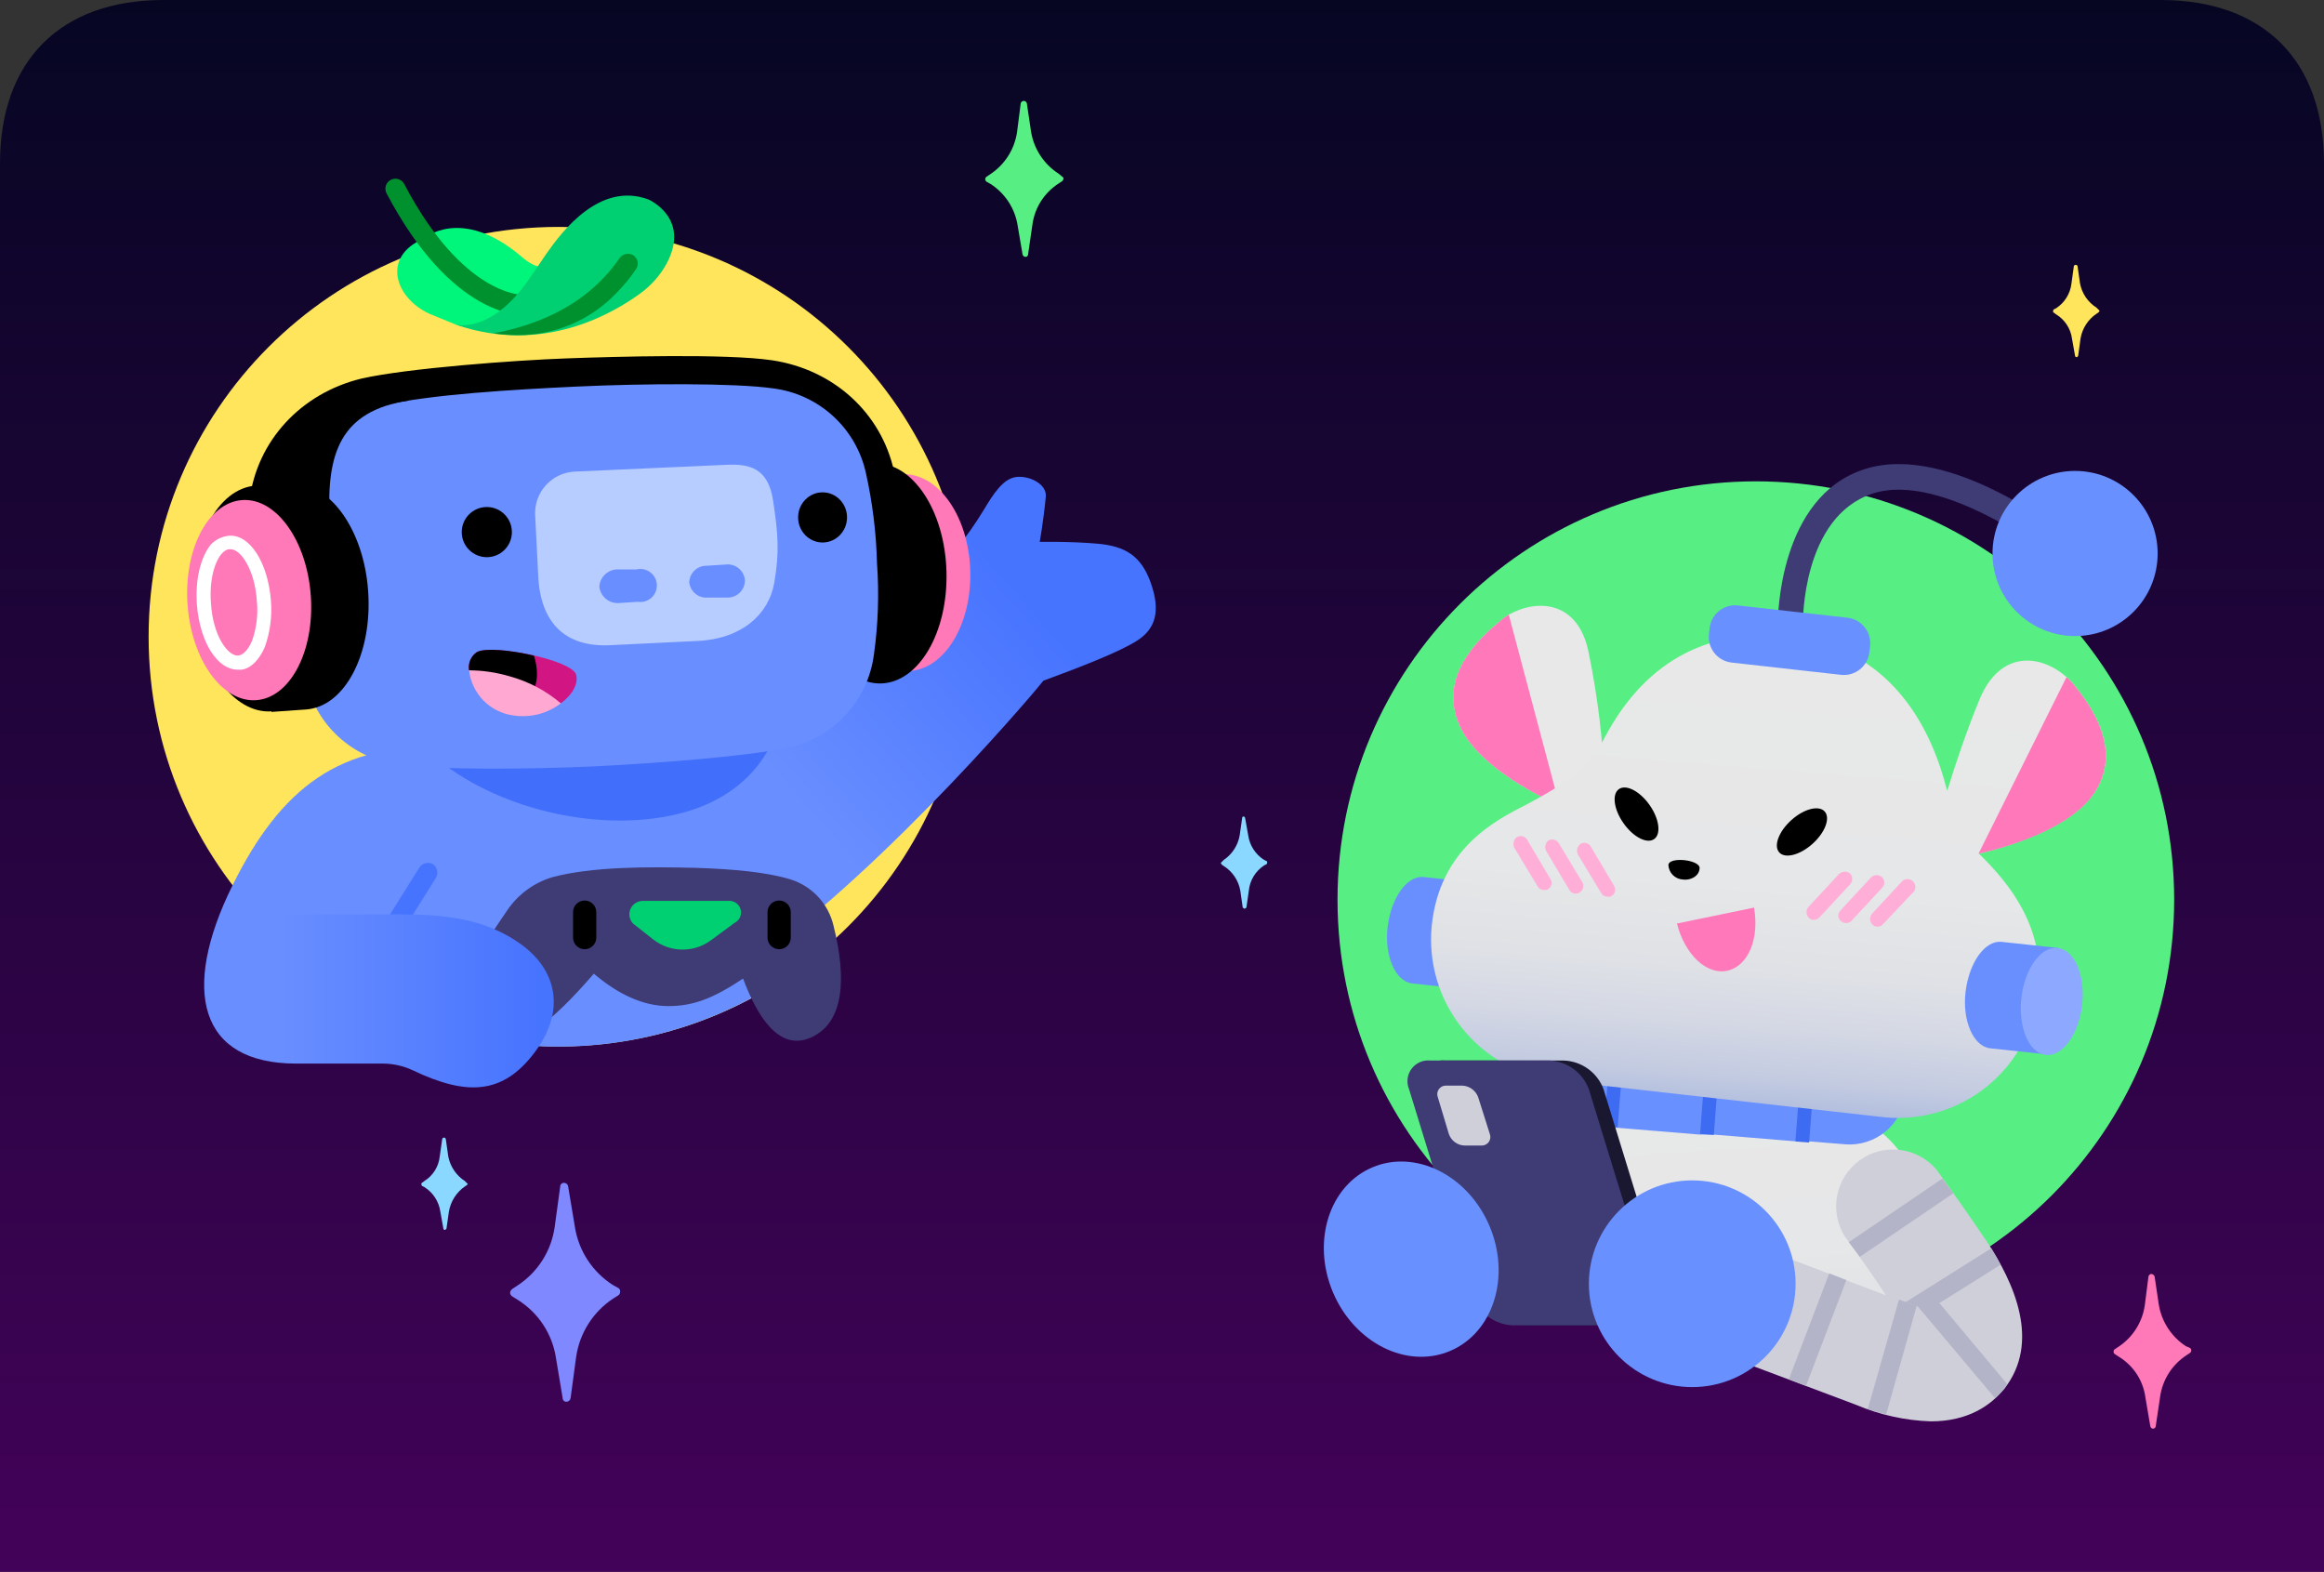 <svg width="380" height="257" viewBox="0 0 380 257" fill="none" xmlns="http://www.w3.org/2000/svg">
<rect x="0" y="0" width="380" height="257" fill="#333333" stroke="none"/>
<g clip-path="url(#clip0_2874_9079)">
<path d="M353.3 0H26.7C9.9 0 0 9.9 0 26.7V257H380V26.7C380 9.9 370.1 0 353.3 0Z" fill="url(#paint0_linear_2874_9079)"/>
<path d="M91.3 171.102C128.303 171.102 158.3 141.105 158.3 104.102C158.3 67.099 128.303 37.102 91.3 37.102C54.297 37.102 24.3 67.099 24.3 104.102C24.3 141.105 54.297 171.102 91.3 171.102Z" fill="#FFE55C"/>
<path d="M72.1 168.403L72.7 122.303C55.7 121.303 45.9 128.803 38 144.803C46.623 156.038 58.547 164.291 72.1 168.403Z" fill="#698EFF"/>
<path d="M45.9 102.8C47.341 102.723 48.694 102.081 49.667 101.015C50.64 99.949 51.155 98.543 51.1 97.1C50.84 92.428 51.007 87.742 51.6 83.1C52.2 77.9 56.2 73.7 61.7 72.4C67.2 71.1 81.9 69.9 93 69.4C104.1 68.9 119 68.8 124.6 69.6C127.204 69.872 129.657 70.954 131.612 72.695C133.568 74.435 134.928 76.746 135.5 79.3C136.583 83.892 137.186 88.584 137.3 93.3C137.378 94.715 138.008 96.043 139.056 96.997C140.104 97.951 141.484 98.455 142.9 98.4C143.609 98.374 144.307 98.209 144.952 97.914C145.597 97.618 146.178 97.198 146.661 96.678C147.144 96.158 147.52 95.548 147.767 94.882C148.013 94.217 148.127 93.51 148.1 92.8C147.967 87.519 147.33 82.261 146.2 77.1C144.1 67.5 136.3 60.4 126.2 58.9C118.6 57.8 100.9 58.3 92.6 58.6C84.3 58.9 66.6 60.2 59.1 61.9C49.2 64.3 42 72.1 40.8 81.8C40.11 87.037 39.943 92.33 40.3 97.6C40.326 98.31 40.491 99.007 40.787 99.652C41.082 100.297 41.502 100.878 42.022 101.361C42.542 101.844 43.152 102.22 43.818 102.467C44.483 102.714 45.191 102.827 45.9 102.8Z" fill="black"/>
<path d="M127.8 147.7L121 118L68.1 122.9C61.859 134.317 56.477 146.183 52 158.4C62.143 165.755 74.148 170.114 86.648 170.981C99.147 171.847 111.639 169.186 122.7 163.3C125.6 154.7 127.8 147.7 127.8 147.7Z" fill="#698EFF"/>
<path d="M112.7 126.601C123.8 115.401 156.1 90.101 156.1 90.101C157.86 87.952 159.464 85.679 160.9 83.301C162.4 80.801 164 78.301 166.1 78.001C168.2 77.701 171.2 79.101 171 81.201C170.6 85.401 170 88.601 170 88.601C170 88.601 175.1 88.501 179.5 88.901C183.9 89.301 186.6 90.801 188.2 95.401C189.8 100.001 188.9 102.801 186 104.701C183.1 106.601 176.3 109.201 170.6 111.301C167.6 115.101 140.4 146.601 119.8 159.301L112.7 126.601Z" fill="url(#paint1_linear_2874_9079)"/>
<path d="M126.9 119.5L69.8 122.6C79.5 131.8 97.1 136.4 110.8 133.1C124.5 129.8 126.9 119.5 126.9 119.5Z" fill="#416EFA"/>
<path d="M143.1 79.9C140.6 79.783 138.096 79.817 135.6 80C135.447 79.999 135.295 80.031 135.155 80.092C135.014 80.154 134.888 80.244 134.785 80.357C134.681 80.47 134.602 80.603 134.553 80.748C134.504 80.894 134.486 81.047 134.5 81.2L135.8 109.9C135.813 110.058 135.856 110.212 135.929 110.352C136.001 110.493 136.1 110.618 136.221 110.721C136.342 110.823 136.482 110.9 136.633 110.948C136.784 110.996 136.942 111.014 137.1 111C139.8 110.9 141.8 110.7 144.5 110.4C146.687 110.184 148.722 109.185 150.229 107.586C151.737 105.986 152.614 103.896 152.7 101.7C152.802 97.059 152.602 92.415 152.1 87.8C151.79 85.626 150.712 83.634 149.062 82.185C147.411 80.736 145.296 79.926 143.1 79.9Z" fill="#698EFF"/>
<path d="M141.9 84.8H136.5C136.277 84.787 136.053 84.817 135.841 84.89C135.63 84.963 135.435 85.078 135.268 85.226C135.101 85.375 134.964 85.555 134.867 85.757C134.769 85.958 134.713 86.177 134.7 86.4L135.4 101.7C135.474 102.134 135.713 102.522 136.067 102.783C136.422 103.045 136.864 103.158 137.3 103.1C140.1 103 140.7 102.9 142.7 102.7C144.7 102.5 146.6 101 146.7 99.3C146.885 95.426 146.718 91.543 146.2 87.7C145.9 86.1 144.1 84.9 141.9 84.8Z" fill="#B7CCFF"/>
<path d="M148.505 109.724C154.357 109.56 158.9 102.222 158.652 93.334C158.403 84.445 153.458 77.373 147.606 77.536C141.754 77.7 137.212 85.037 137.46 93.926C137.708 102.814 142.653 109.887 148.505 109.724Z" fill="#FF78B7"/>
<path d="M144.066 111.747C150.249 111.575 155.036 103.379 154.759 93.442C154.481 83.504 149.244 75.589 143.061 75.761C136.877 75.934 132.09 84.13 132.368 94.067C132.645 104.004 137.883 111.92 144.066 111.747Z" fill="black"/>
<path d="M48.2 96.402C47.843 91.431 48.01 86.437 48.7 81.502C49.5 74.002 55 68.102 62.6 66.302C70.2 64.502 83.8 63.702 94.4 63.202C105 62.702 120.2 62.602 126.4 63.502C130.062 63.958 133.492 65.54 136.215 68.03C138.938 70.52 140.82 73.795 141.6 77.402C142.673 82.232 143.276 87.155 143.4 92.102C143.757 97.072 143.59 102.067 142.9 107.002C142.43 110.659 140.843 114.081 138.355 116.802C135.867 119.522 132.6 121.408 129 122.202C122.9 123.602 107.7 124.802 97.2 125.302C86.7 125.802 71.4 125.902 65.2 125.002C61.533 124.561 58.096 122.983 55.37 120.491C52.644 117.998 50.767 114.715 50 111.102C48.927 106.271 48.324 101.349 48.2 96.402Z" fill="#698EFF"/>
<path d="M99.6 105.502L114 104.802C121.2 104.502 125.7 100.502 126.6 95.302C127.5 90.102 127.2 87.102 126.4 81.802C125.6 76.502 122.5 75.802 118.7 76.002L94.1 77.102C93.198 77.128 92.311 77.333 91.489 77.705C90.667 78.077 89.927 78.609 89.313 79.27C88.699 79.93 88.222 80.707 87.911 81.554C87.6 82.4 87.46 83.301 87.5 84.202L88 94.002C88.3 101.802 92.4 105.802 99.6 105.502Z" fill="#B7CCFF"/>
<path d="M115.6 92.502L118.7 92.302C119.076 92.261 119.456 92.296 119.818 92.406C120.18 92.515 120.516 92.697 120.805 92.94C121.095 93.183 121.332 93.482 121.503 93.819C121.674 94.156 121.775 94.525 121.8 94.902C121.8 95.278 121.725 95.651 121.578 95.997C121.431 96.343 121.216 96.657 120.945 96.918C120.674 97.179 120.354 97.383 120.002 97.518C119.651 97.653 119.276 97.715 118.9 97.702H115.8C115.432 97.743 115.059 97.712 114.704 97.608C114.348 97.505 114.016 97.332 113.728 97.099C113.44 96.867 113.2 96.579 113.024 96.254C112.847 95.928 112.737 95.57 112.7 95.202C112.713 94.834 112.798 94.472 112.951 94.138C113.104 93.803 113.321 93.501 113.59 93.251C113.86 93 114.176 92.805 114.521 92.676C114.865 92.548 115.232 92.489 115.6 92.502Z" fill="#698EFF"/>
<path d="M100.9 93.1H104.1C104.487 93.011 104.89 93.008 105.278 93.092C105.667 93.177 106.032 93.345 106.348 93.587C106.664 93.829 106.922 94.137 107.105 94.49C107.288 94.843 107.39 95.232 107.405 95.629C107.42 96.027 107.347 96.422 107.192 96.788C107.036 97.154 106.801 97.481 106.505 97.746C106.208 98.01 105.857 98.206 105.476 98.32C105.094 98.433 104.693 98.46 104.3 98.4L101.2 98.6C100.42 98.656 99.649 98.405 99.051 97.901C98.453 97.397 98.076 96.679 98 95.9C98.049 95.157 98.374 94.458 98.91 93.941C99.446 93.423 100.155 93.124 100.9 93.1Z" fill="#698EFF"/>
<path d="M79.6 91.102C81.864 91.102 83.7 89.267 83.7 87.002C83.7 84.738 81.864 82.902 79.6 82.902C77.336 82.902 75.5 84.738 75.5 87.002C75.5 89.267 77.336 91.102 79.6 91.102Z" fill="black"/>
<path d="M134.5 88.7C136.709 88.7 138.5 86.864 138.5 84.6C138.5 82.336 136.709 80.5 134.5 80.5C132.291 80.5 130.5 82.336 130.5 84.6C130.5 86.864 132.291 88.7 134.5 88.7Z" fill="black"/>
<path d="M45.2 84.202L52.6 83.602C52.766 83.588 52.933 83.609 53.09 83.663C53.247 83.717 53.392 83.803 53.514 83.916C53.636 84.029 53.734 84.166 53.8 84.318C53.867 84.471 53.901 84.635 53.9 84.802L55.1 113.502C55.101 113.804 54.989 114.094 54.785 114.317C54.581 114.539 54.301 114.677 54 114.702H46.5C44.315 114.673 42.214 113.859 40.58 112.408C38.946 110.958 37.888 108.968 37.6 106.802C36.999 102.195 36.798 97.544 37 92.902C37.126 90.719 38.017 88.651 39.517 87.06C41.017 85.469 43.029 84.457 45.2 84.202Z" fill="#698EFF"/>
<path d="M46.9 89.1C48.685 88.796 50.49 88.629 52.3 88.6C52.51 88.572 52.724 88.586 52.929 88.642C53.134 88.697 53.326 88.793 53.493 88.923C53.661 89.053 53.801 89.216 53.905 89.4C54.009 89.585 54.075 89.789 54.1 90L54.8 105.4C54.751 105.842 54.539 106.25 54.207 106.545C53.875 106.841 53.445 107.003 53 107H47.6C45.5 106.9 43.6 105.7 43.4 104C42.784 100.166 42.617 96.273 42.9 92.4C43 90.7 44.7 89.3 46.9 89.1Z" fill="#B7CCFF"/>
<path d="M50.1 116.001C56.4 115.501 60.9 106.901 60.2 96.701C59.5 86.501 53.8 78.701 47.5 79.101L41.8 79.501L44.4 116.401L50.1 116.001Z" fill="black"/>
<path d="M44.415 116.31C50.695 115.871 55.209 107.252 54.496 97.06C53.784 86.867 48.114 78.961 41.834 79.4C35.553 79.839 31.039 88.458 31.752 98.65C32.465 108.843 38.134 116.749 44.415 116.31Z" fill="black"/>
<path d="M41.888 114.484C47.453 114.095 51.451 106.455 50.819 97.42C50.188 88.384 45.164 81.375 39.6 81.764C34.036 82.153 30.037 89.793 30.669 98.829C31.3 107.864 36.324 114.873 41.888 114.484Z" fill="#FF78B7"/>
<path d="M32.2 98.9C32.7 105.1 35.6 109.6 39 109.5H39.5C41 109.3 42.4 107.9 43.3 105.8C44.169 103.366 44.51 100.775 44.3 98.2C43.8 91.9 40.8 87.3 37.4 87.6C36.301 87.719 35.277 88.213 34.5 89C32.8 91.1 31.9 94.7 32.2 98.9ZM34.5 98.7C34.1 93.8 35.7 90.1 37.4 89.8H37.6C39.4 89.7 41.7 93.3 42 98.3C42.219 100.499 41.946 102.719 41.2 104.8C40.6 106.2 39.8 107.1 38.9 107.2C37.1 107.2 34.8 103.7 34.5 98.7Z" fill="white"/>
<path d="M66.8 65.501C55.6 67.201 53.4 74.201 53.9 84.801L45.8 79.201L50.2 70.001L65.3 62.801L66.8 65.501Z" fill="black"/>
<path d="M77.8 54L74.6 53.1L70.2 51.3C64.6 48.7 62.3 42 69.3 39C69.3 39 75.4 33.6 85.2 41.9C87.9 44.3 89.4 43.7 91.2 43.4L82.8 52.9L77.8 54Z" fill="#00F67A"/>
<path d="M85.8 51.401C85.998 51.377 86.189 51.313 86.361 51.214C86.534 51.115 86.686 50.982 86.807 50.824C86.928 50.666 87.016 50.485 87.066 50.292C87.117 50.099 87.128 49.898 87.1 49.701C87.102 49.486 87.058 49.273 86.97 49.077C86.882 48.881 86.754 48.705 86.593 48.563C86.431 48.421 86.241 48.315 86.036 48.252C85.83 48.19 85.613 48.173 85.4 48.201C85.2 48.201 75.6 48.201 66.1 30.101C65.901 29.717 65.558 29.427 65.145 29.296C64.733 29.164 64.285 29.202 63.9 29.401C63.516 29.6 63.226 29.944 63.094 30.356C62.963 30.769 63.001 31.217 63.2 31.601C73.9 51.901 85.1 51.501 85.6 51.501L85.8 51.401Z" fill="#00912F"/>
<path d="M74.6 53.101C74.3 52.901 80.1 55.001 86.6 45.501L89.4 41.401C92 37.701 98.1 29.701 106 32.601C106 32.601 113 35.601 109 43.101C107.963 44.986 106.53 46.623 104.8 47.901C100.3 51.201 88.9 58.001 74.6 53.101Z" fill="#00D071"/>
<path d="M80.7 54.502C81.99 54.701 83.294 54.802 84.6 54.802C87.628 54.818 90.627 54.213 93.413 53.027C96.199 51.84 98.713 50.096 100.8 47.902C101.984 46.703 103.055 45.397 104 44.002C104.127 43.821 104.215 43.616 104.259 43.399C104.303 43.182 104.301 42.959 104.254 42.742C104.207 42.526 104.116 42.322 103.986 42.143C103.856 41.964 103.691 41.814 103.5 41.702C103.136 41.502 102.71 41.442 102.305 41.535C101.9 41.627 101.542 41.864 101.3 42.202C97.9 47.202 91.8 52.402 80.7 54.502Z" fill="#00912F"/>
<path d="M94.2 110.301C93.5 107.901 80.6 105.301 78 106.601C77.516 106.922 77.136 107.376 76.906 107.908C76.675 108.441 76.603 109.029 76.7 109.601L91.7 115.001C93.6 113.601 94.6 111.801 94.2 110.301Z" fill="#D11583"/>
<path d="M87.3 107.203C83.6 106.303 79.4 105.903 78 106.603C77.516 106.923 77.136 107.377 76.906 107.91C76.675 108.442 76.603 109.03 76.7 109.603L87.5 112.203C87.713 111.523 87.814 110.814 87.8 110.103C87.788 109.116 87.62 108.137 87.3 107.203Z" fill="black"/>
<path d="M84.1 117.002C85.436 117.187 86.796 117.106 88.1 116.763C89.405 116.42 90.628 115.821 91.7 115.002C89.288 112.946 86.455 111.445 83.4 110.602C81.226 109.949 78.97 109.612 76.7 109.602C76.914 111.49 77.763 113.251 79.107 114.595C80.451 115.939 82.211 116.787 84.1 117.002Z" fill="#FFA8D2"/>
<path d="M78.2 170.102C83.6 173.202 90.7 166.602 97.1 159.202C101.1 162.602 105.2 164.502 109.3 164.502C113.4 164.502 116.7 163.202 121.5 160.002C123.7 165.902 127.3 172.102 132.7 169.602C138.1 167.102 138.4 159.802 136.3 151.402C135.897 149.635 135.038 148.004 133.811 146.671C132.583 145.338 131.028 144.349 129.3 143.802C125.4 142.602 120 142.102 113.8 141.902C105.7 141.702 96.9 141.702 90.4 143.402C87.331 144.297 84.676 146.244 82.9 148.902C77.4 156.902 71.5 166.302 78.2 170.102Z" fill="#3E3B75"/>
<path d="M120.1 150.9L116.3 153.7C114.927 154.732 113.251 155.282 111.533 155.263C109.815 155.245 108.152 154.661 106.8 153.6L103.5 151C103.208 150.687 103.014 150.296 102.942 149.875C102.869 149.453 102.92 149.02 103.09 148.627C103.26 148.234 103.54 147.9 103.897 147.664C104.254 147.429 104.672 147.302 105.1 147.3H119.1C119.542 147.261 119.984 147.379 120.349 147.631C120.713 147.884 120.978 148.257 121.097 148.684C121.216 149.112 121.181 149.568 120.999 149.973C120.817 150.377 120.499 150.705 120.1 150.9Z" fill="#00D071"/>
<path d="M125.5 153.303C125.5 154.352 126.351 155.203 127.4 155.203C128.449 155.203 129.3 154.352 129.3 153.303V149.143C129.3 148.094 128.449 147.243 127.4 147.243C126.351 147.243 125.5 148.094 125.5 149.143V153.303Z" fill="black"/>
<path d="M93.7 153.303C93.7 154.352 94.551 155.203 95.6 155.203C96.649 155.203 97.5 154.352 97.5 153.303V149.143C97.5 148.094 96.649 147.243 95.6 147.243C94.551 147.243 93.7 148.094 93.7 149.143V153.303Z" fill="black"/>
<path d="M59.8 160.5C60.059 160.505 60.314 160.443 60.542 160.321C60.77 160.198 60.962 160.019 61.1 159.8L71.3 143.5C71.5 143.135 71.56 142.71 71.468 142.305C71.375 141.899 71.138 141.542 70.8 141.3C70.436 141.1 70.01 141.04 69.605 141.132C69.2 141.224 68.842 141.462 68.6 141.8L58.4 158.1C58.2 158.464 58.14 158.889 58.233 159.295C58.325 159.7 58.562 160.058 58.9 160.3C59.172 160.459 59.486 160.529 59.8 160.5Z" fill="#4774FF"/>
<path d="M38 144.801C29.5 162.001 32.6 173.901 48.4 173.901H62.6C64.294 173.908 65.966 174.284 67.5 175.001C76.3 179.201 82.2 179.001 87.4 172.101C92.6 165.201 91 158.601 85.2 154.401C79.4 150.201 72.7 149.501 65.3 149.501H46.6L38 144.801Z" fill="url(#paint2_linear_2874_9079)"/>
<path d="M287.1 215.503C324.876 215.503 355.5 184.879 355.5 147.103C355.5 109.327 324.876 78.703 287.1 78.703C249.324 78.703 218.7 109.327 218.7 147.103C218.7 184.879 249.324 215.503 287.1 215.503Z" fill="#57EF84"/>
<path d="M255.2 182.702C252.5 183.702 249.8 184.802 247.2 186.002L245 187.002C241.525 188.74 238.153 190.677 234.9 192.802C238.746 196.999 243.076 200.725 247.8 203.902C249.481 202.903 251.217 202.002 253 201.202L255.2 200.202L260.7 198.002C261.705 197.641 262.628 197.085 263.418 196.367C264.208 195.649 264.849 194.782 265.304 193.817C265.759 192.851 266.019 191.805 266.07 190.739C266.121 189.672 265.961 188.607 265.6 187.602C265.239 186.597 264.684 185.674 263.965 184.884C263.247 184.094 262.381 183.453 261.415 182.998C260.449 182.543 259.403 182.283 258.337 182.232C257.271 182.181 256.205 182.341 255.2 182.702Z" fill="#CFCFDA"/>
<path d="M247.2 186L245 187L253 201.2L255.2 200.2L247.2 186Z" fill="#B4B4C8"/>
<path d="M271.9 215.3C287.355 218.4 303.403 216.253 317.5 209.2L314 195.3C312.954 191.208 310.62 187.561 307.343 184.896C304.066 182.231 300.019 180.69 295.8 180.5L268.8 179.4C260.8 179 256.1 180.9 250.4 191.1L244.2 203.3C252.493 209.192 261.93 213.28 271.9 215.3Z" fill="url(#paint3_linear_2874_9079)"/>
<path d="M311.6 178.702C311.396 181.126 310.24 183.372 308.385 184.946C306.529 186.52 304.126 187.295 301.7 187.102L295.6 186.602H293.4L280.1 185.502H277.8L264.5 184.402H262.3C260.714 184.047 259.307 183.136 258.335 181.833C257.363 180.531 256.889 178.923 257 177.302L257.6 170.102L263.4 170.502L265.6 170.702L278.9 171.702L281.2 171.902L294.5 172.902H296.7L311.9 174.102L311.6 178.702Z" fill="#6990FF"/>
<path d="M263.2 184.103H262.3L263.4 170.203L265.6 170.403L264.5 184.303L263.2 184.103Z" fill="#3D6BF2"/>
<path d="M279.058 171.44L277.984 185.398L280.227 185.571L281.301 171.612L279.058 171.44Z" fill="#3D6BF2"/>
<path d="M294.643 172.678L293.569 186.637L295.813 186.809L296.887 172.851L294.643 172.678Z" fill="#3D6BF2"/>
<path d="M232.8 143.4C230.1 143.1 227.5 146.7 226.9 151.5C226.3 156.3 228.2 160.5 230.9 160.8L240.2 161.8L242.1 144.4L232.8 143.4Z" fill="#698FFF"/>
<path d="M256.6 132.403L255 131.703C250.6 129.703 240.9 124.703 238.4 118.003C236.8 113.803 237.2 108.203 245 101.803C245.523 101.315 246.092 100.879 246.7 100.503C251.5 97.803 258.2 98.303 259.8 106.903C261.275 114.084 262.145 121.376 262.4 128.703C262.4 132.403 259.6 133.703 256.6 132.403Z" fill="#E8E8E8"/>
<path d="M255 131.704C250.6 129.704 240.9 124.704 238.4 118.004C236.8 113.804 237.2 108.204 245 101.804C245.523 101.316 246.092 100.88 246.7 100.504L255 131.704Z" fill="#FF78B9"/>
<path d="M339.3 112.2C338.886 111.653 338.417 111.15 337.9 110.7C333.7 107 327.1 106.2 323.7 114.3C321.6 119.4 319.7 125 318.4 129.3C318.3 128.9 318.1 128.4 318 127.9C314.9 116.7 307.5 105.4 292.1 104C276.7 102.6 267.8 110.6 262.6 120.2C260.6 123.9 259.2 126.5 249.5 131.6C244.6 134.1 235.4 138.7 234.1 151.4C233.527 157.356 235.278 163.303 238.986 167.999C242.694 172.694 248.073 175.776 254 176.6L308.3 182.7C314.305 183.234 320.281 181.4 324.952 177.588C329.623 173.777 332.619 168.29 333.3 162.3C334.5 151.7 328.6 144.5 323.6 139.6C328.3 138.4 338.8 135.4 342.6 129.4C345 125.6 345.7 120.1 339.3 112.2Z" fill="url(#paint4_linear_2874_9079)"/>
<path d="M342.6 129.403C338.8 135.503 328.2 138.503 323.5 139.603L337.9 110.703C338.417 111.154 338.886 111.656 339.3 112.203C345.7 120.103 345 125.603 342.6 129.403Z" fill="#FF78B9"/>
<path d="M292.6 104.001C292.078 103.951 291.594 103.708 291.243 103.32C290.891 102.931 290.698 102.425 290.7 101.901C290.7 101.101 290.8 81.201 304.9 76.701C319 72.201 338.1 87.601 338.9 88.301C339.11 88.466 339.286 88.669 339.417 88.901C339.548 89.134 339.633 89.389 339.665 89.654C339.698 89.918 339.678 90.187 339.607 90.444C339.535 90.701 339.414 90.941 339.25 91.151C339.086 91.362 338.882 91.537 338.65 91.668C338.418 91.8 338.162 91.884 337.897 91.917C337.633 91.949 337.364 91.929 337.107 91.858C336.85 91.787 336.61 91.665 336.4 91.501C336.2 91.401 317.8 76.901 306.2 80.701C294.6 84.501 294.8 101.801 294.8 101.901C294.8 102.458 294.579 102.992 294.185 103.386C293.791 103.78 293.257 104.001 292.7 104.001H292.6Z" fill="#3E3B75"/>
<path d="M302.074 100.998L284.186 98.992C281.881 98.733 279.802 100.392 279.544 102.697L279.432 103.691C279.174 105.996 280.833 108.074 283.138 108.333L301.026 110.339C303.331 110.598 305.409 108.939 305.668 106.634L305.779 105.64C306.038 103.335 304.379 101.257 302.074 100.998Z" fill="#6990FF"/>
<path d="M339.3 104C346.756 104 352.8 97.956 352.8 90.5C352.8 83.044 346.756 77 339.3 77C331.844 77 325.8 83.044 325.8 90.5C325.8 97.956 331.844 104 339.3 104Z" fill="#6990FF"/>
<path d="M327.3 154.002C324.6 153.702 322 157.302 321.4 162.102C320.8 166.902 322.7 171.102 325.4 171.402L334.7 172.402L336.6 155.002L327.3 154.002Z" fill="#698FFF"/>
<path d="M340.458 164.299C340.999 159.469 339.214 155.305 336.47 154.997C333.726 154.689 331.062 158.355 330.52 163.185C329.978 168.014 331.764 172.179 334.508 172.487C337.252 172.795 339.916 169.129 340.458 164.299Z" fill="#8CA9FF"/>
<path d="M270.473 137.196C271.647 136.368 271.307 133.868 269.716 131.612C268.124 129.355 265.882 128.197 264.709 129.025C263.535 129.852 263.875 132.353 265.466 134.609C267.058 136.866 269.3 138.024 270.473 137.196Z" fill="black"/>
<path d="M277.9 142.002C278.1 140.602 273 140.002 272.8 141.402C272.822 142.015 273.069 142.597 273.493 143.04C273.917 143.482 274.489 143.754 275.1 143.802C276.2 144.002 277.8 143.402 277.9 142.002Z" fill="black"/>
<path d="M274.2 151.002C275.5 156.102 279.1 159.502 282.5 158.702C285.9 157.902 287.7 153.402 286.8 148.402L274.2 151.002Z" fill="#FF78B9"/>
<path d="M296.38 137.96C298.432 136.112 299.317 133.749 298.356 132.682C297.395 131.615 294.953 132.248 292.901 134.096C290.848 135.944 289.964 138.306 290.925 139.374C291.885 140.441 294.328 139.808 296.38 137.96Z" fill="black"/>
<path d="M296.5 150.404C296.238 150.39 295.99 150.284 295.8 150.104C295.554 149.875 295.406 149.56 295.387 149.224C295.369 148.888 295.481 148.559 295.7 148.304L300.7 142.904C300.94 142.678 301.252 142.544 301.582 142.526C301.911 142.507 302.236 142.606 302.5 142.804C302.732 143.046 302.862 143.368 302.862 143.704C302.862 144.039 302.732 144.362 302.5 144.604L297.5 150.004C297.372 150.138 297.216 150.243 297.043 150.312C296.871 150.381 296.686 150.413 296.5 150.404Z" fill="#FFAED7"/>
<path d="M301.7 150.905C301.438 150.891 301.19 150.785 301 150.605C300.881 150.5 300.784 150.373 300.715 150.23C300.646 150.088 300.605 149.933 300.596 149.775C300.587 149.617 300.609 149.459 300.661 149.31C300.713 149.16 300.794 149.022 300.9 148.905L305.9 143.505C306.129 143.258 306.444 143.11 306.78 143.092C307.115 143.073 307.445 143.185 307.7 143.405C307.819 143.509 307.915 143.636 307.985 143.779C308.054 143.921 308.094 144.076 308.104 144.234C308.113 144.392 308.091 144.55 308.039 144.699C307.987 144.849 307.905 144.987 307.8 145.105L302.7 150.605C302.567 150.727 302.407 150.817 302.234 150.869C302.061 150.921 301.878 150.933 301.7 150.905Z" fill="#FFAED7"/>
<path d="M306.9 151.502C306.638 151.489 306.39 151.382 306.2 151.202C305.954 150.973 305.806 150.658 305.787 150.322C305.769 149.987 305.881 149.657 306.1 149.402L311.1 144.002C311.34 143.822 311.636 143.73 311.936 143.743C312.236 143.756 312.523 143.873 312.747 144.073C312.971 144.274 313.118 144.546 313.164 144.843C313.211 145.139 313.152 145.443 313 145.702L307.9 151.102C307.776 151.242 307.621 151.351 307.447 151.421C307.274 151.49 307.086 151.518 306.9 151.502Z" fill="#FFAED7"/>
<path d="M262.8 146.603C262.594 146.607 262.391 146.553 262.214 146.447C262.037 146.341 261.893 146.187 261.8 146.003L258 139.703C257.864 139.417 257.83 139.092 257.902 138.783C257.975 138.475 258.15 138.2 258.4 138.003C258.536 137.913 258.69 137.852 258.851 137.823C259.012 137.795 259.177 137.799 259.336 137.837C259.495 137.874 259.645 137.944 259.777 138.041C259.908 138.139 260.018 138.262 260.1 138.403L263.9 144.803C263.99 144.94 264.051 145.093 264.08 145.254C264.109 145.415 264.104 145.581 264.067 145.74C264.029 145.899 263.96 146.049 263.862 146.18C263.765 146.312 263.641 146.422 263.5 146.503C263.396 146.567 263.28 146.608 263.16 146.625C263.04 146.642 262.917 146.635 262.8 146.603Z" fill="#FFAED7"/>
<path d="M257.6 146.103C257.394 146.107 257.191 146.052 257.014 145.946C256.837 145.84 256.694 145.687 256.6 145.503L252.8 139.103C252.664 138.816 252.63 138.492 252.702 138.183C252.775 137.874 252.95 137.599 253.2 137.403C253.494 137.256 253.833 137.226 254.148 137.318C254.464 137.411 254.732 137.62 254.9 137.903L258.7 144.203C258.79 144.339 258.851 144.493 258.88 144.654C258.909 144.815 258.904 144.98 258.867 145.139C258.829 145.298 258.76 145.448 258.662 145.58C258.565 145.711 258.441 145.821 258.3 145.903C258.1 146.055 257.85 146.127 257.6 146.103Z" fill="#FFAED7"/>
<path d="M252.4 145.502C252.194 145.506 251.991 145.451 251.814 145.345C251.637 145.239 251.494 145.086 251.4 144.902L247.6 138.602C247.464 138.315 247.43 137.991 247.502 137.682C247.575 137.373 247.75 137.098 248 136.902C248.136 136.812 248.29 136.75 248.451 136.722C248.612 136.693 248.777 136.698 248.936 136.735C249.095 136.772 249.245 136.842 249.377 136.94C249.508 137.037 249.618 137.16 249.7 137.302L253.5 143.702C253.59 143.838 253.651 143.992 253.68 144.153C253.709 144.314 253.704 144.479 253.667 144.638C253.629 144.797 253.56 144.947 253.462 145.079C253.365 145.21 253.241 145.32 253.1 145.402C252.996 145.465 252.88 145.506 252.76 145.524C252.64 145.541 252.517 145.533 252.4 145.502Z" fill="#FFAED7"/>
<path d="M232.8 178.103C232.57 177.557 232.487 176.961 232.558 176.373C232.629 175.786 232.853 175.227 233.207 174.752C233.56 174.277 234.031 173.903 234.574 173.666C235.117 173.43 235.712 173.339 236.3 173.403H255.7C257.128 173.453 258.508 173.927 259.665 174.764C260.823 175.601 261.705 176.763 262.2 178.103L272.6 211.903C272.822 212.454 272.901 213.053 272.828 213.642C272.754 214.232 272.532 214.794 272.182 215.274C271.832 215.754 271.365 216.137 270.826 216.387C270.287 216.637 269.693 216.746 269.1 216.703H249.7C248.264 216.631 246.882 216.138 245.725 215.284C244.569 214.43 243.691 213.254 243.2 211.903L232.8 178.103Z" fill="#1A1830"/>
<path d="M230.4 178.103C230.17 177.557 230.087 176.961 230.158 176.373C230.229 175.786 230.453 175.227 230.806 174.752C231.16 174.277 231.631 173.903 232.174 173.666C232.716 173.43 233.311 173.339 233.9 173.403H253.3C254.727 173.453 256.108 173.927 257.265 174.764C258.422 175.601 259.305 176.763 259.8 178.103L270.2 211.903C270.422 212.454 270.501 213.053 270.427 213.642C270.354 214.232 270.132 214.794 269.782 215.274C269.432 215.754 268.965 216.137 268.426 216.387C267.887 216.637 267.293 216.746 266.7 216.703H247.3C245.864 216.631 244.482 216.138 243.325 215.284C242.169 214.43 241.29 213.254 240.8 211.903L230.4 178.103Z" fill="#3E3B75"/>
<path d="M235.1 179.403C235.016 179.184 234.988 178.946 235.019 178.713C235.05 178.48 235.14 178.259 235.28 178.07C235.419 177.88 235.604 177.729 235.817 177.63C236.031 177.531 236.265 177.487 236.5 177.503H239.1C239.673 177.527 240.225 177.721 240.688 178.059C241.151 178.397 241.503 178.865 241.7 179.403L243.6 185.403C243.685 185.623 243.713 185.86 243.681 186.093C243.65 186.326 243.56 186.547 243.421 186.737C243.281 186.926 243.096 187.077 242.883 187.176C242.67 187.275 242.435 187.319 242.2 187.303H239.5C238.924 187.293 238.365 187.104 237.9 186.764C237.434 186.424 237.085 185.949 236.9 185.403L235.1 179.403Z" fill="#CFCFDA"/>
<path d="M237.095 220.895C244.167 217.908 247.06 208.764 243.557 200.471C240.054 192.178 231.481 187.877 224.41 190.865C217.338 193.852 214.445 202.996 217.948 211.289C221.451 219.581 230.023 223.882 237.095 220.895Z" fill="#6990FF"/>
<path d="M315.7 232.402C311.502 232.257 307.367 231.342 303.5 229.702L271.6 217.702C270.461 217.28 269.417 216.636 268.527 215.808C267.638 214.98 266.922 213.984 266.42 212.878C265.918 211.771 265.64 210.576 265.602 209.362C265.565 208.148 265.768 206.938 266.2 205.802C267.055 203.5 268.787 201.629 271.016 200.599C273.246 199.569 275.792 199.462 278.1 200.302L308.4 211.802C306.2 208.502 303.9 205.202 301.6 202.102C300.378 200.107 299.953 197.725 300.41 195.43C300.867 193.135 302.171 191.097 304.064 189.722C305.957 188.347 308.298 187.735 310.622 188.01C312.945 188.284 315.08 189.424 316.6 191.202C319.3 194.902 322.1 198.902 324.8 202.902C329.4 209.802 333.7 219.502 327.7 227.102C325.5 229.802 321.8 232.402 315.7 232.402Z" fill="#CFCFDA"/>
<path d="M276.7 226.8C286.034 226.8 293.6 219.234 293.6 209.9C293.6 200.566 286.034 193 276.7 193C267.366 193 259.8 200.566 259.8 209.9C259.8 219.234 267.366 226.8 276.7 226.8Z" fill="#6990FF"/>
<path d="M317.6 192.703L302.3 203.103L304.1 205.503L319.4 195.103L317.6 192.703Z" fill="#B4B4C8"/>
<path d="M292.5 225.503L295.3 226.603L301.9 209.303L299.1 208.203L292.5 225.503Z" fill="#B4B4C8"/>
<path d="M328.2 226.302L315.3 210.902L312.9 212.802L326.2 228.602C326.8 228.102 327.2 227.602 327.7 227.102C327.902 226.859 328.07 226.59 328.2 226.302Z" fill="#B4B4C8"/>
<path d="M308.4 231.3L313.4 213.5L310.5 212.5L305.4 230.4L308.4 231.3Z" fill="#B4B4C8"/>
<path d="M325.6 204.102L311.6 212.902L315.3 214.202L327.1 206.802C326.7 205.902 326.1 205.002 325.6 204.102Z" fill="#B4B4C8"/>
<path d="M173.1 28.4C171.919 27.642 170.908 26.645 170.133 25.474C169.359 24.304 168.836 22.984 168.6 21.6L167.9 16.9C167.877 16.785 167.814 16.683 167.723 16.61C167.631 16.537 167.517 16.498 167.4 16.5C167.283 16.498 167.169 16.537 167.078 16.61C166.986 16.683 166.923 16.785 166.9 16.9L166.3 21.6C166.095 22.995 165.597 24.332 164.838 25.521C164.08 26.71 163.079 27.725 161.9 28.5L161.3 28.9C161.238 28.947 161.188 29.007 161.153 29.076C161.118 29.146 161.1 29.223 161.1 29.3C161.1 29.378 161.118 29.454 161.153 29.524C161.188 29.593 161.238 29.654 161.3 29.7L162 30.1C163.171 30.859 164.169 31.858 164.927 33.03C165.686 34.202 166.188 35.52 166.4 36.9L167.2 41.6C167.223 41.715 167.286 41.818 167.378 41.891C167.469 41.964 167.583 42.002 167.7 42C167.806 42 167.908 41.958 167.983 41.883C168.058 41.808 168.1 41.706 168.1 41.6L168.8 36.8C168.976 35.421 169.452 34.097 170.195 32.922C170.938 31.747 171.929 30.75 173.1 30L173.7 29.6C173.803 29.488 173.873 29.35 173.9 29.2C173.9 29.1 173.8 28.9 173.7 28.9L173.1 28.4Z" fill="#57EF84"/>
<path d="M100.2 210.098C98.552 209.045 97.148 207.653 96.079 206.015C95.01 204.377 94.301 202.531 94 200.598L92.9 193.998C92.876 193.831 92.792 193.677 92.663 193.567C92.534 193.457 92.37 193.397 92.2 193.398C92.041 193.398 91.888 193.462 91.776 193.574C91.663 193.687 91.6 193.839 91.6 193.998L90.7 200.598C90.43 202.542 89.746 204.405 88.694 206.061C87.641 207.718 86.245 209.129 84.6 210.198L83.7 210.798C83.527 210.952 83.419 211.167 83.4 211.398C83.415 211.523 83.459 211.642 83.529 211.746C83.598 211.85 83.691 211.937 83.8 211.998L84.6 212.498C86.275 213.532 87.706 214.916 88.793 216.557C89.881 218.197 90.6 220.053 90.9 221.998L92 228.598C92 228.758 92.063 228.91 92.176 229.023C92.288 229.135 92.441 229.198 92.6 229.198C92.77 229.2 92.934 229.14 93.063 229.03C93.192 228.92 93.276 228.766 93.3 228.598L94.2 221.898C94.476 219.957 95.163 218.096 96.215 216.441C97.267 214.785 98.66 213.373 100.3 212.298L101.1 211.798C101.196 211.732 101.274 211.642 101.327 211.537C101.379 211.432 101.404 211.316 101.4 211.198C101.416 211.08 101.395 210.96 101.342 210.853C101.288 210.746 101.204 210.657 101.1 210.598L100.2 210.098Z" fill="#8088FF"/>
<path d="M342.8 50.301C342.098 49.857 341.495 49.273 341.03 48.584C340.566 47.896 340.249 47.118 340.1 46.301L339.7 43.501C339.7 43.401 339.5 43.301 339.4 43.301C339.3 43.301 339.1 43.401 339.1 43.501L338.7 46.401C338.6 47.209 338.324 47.986 337.892 48.677C337.46 49.368 336.883 49.956 336.2 50.401L335.8 50.601C335.764 50.641 335.736 50.689 335.719 50.74C335.702 50.792 335.696 50.847 335.7 50.901C335.7 51.001 335.7 51.101 335.8 51.101L336.2 51.401C336.906 51.83 337.506 52.412 337.956 53.104C338.407 53.797 338.695 54.582 338.8 55.401L339.3 58.201C339.3 58.301 339.4 58.401 339.6 58.401L339.8 58.201L340.2 55.301C340.343 54.494 340.646 53.723 341.093 53.036C341.54 52.349 342.12 51.759 342.8 51.301L343.1 51.101C343.2 51.001 343.3 50.901 343.3 50.801L343.1 50.601L342.8 50.301Z" fill="#FFE55C"/>
<path d="M76 193.1C75.305 192.648 74.709 192.061 74.245 191.373C73.781 190.686 73.46 189.913 73.3 189.1L72.9 186.3C72.9 186.22 72.868 186.144 72.812 186.088C72.756 186.032 72.68 186 72.6 186C72.52 186 72.444 186.032 72.388 186.088C72.332 186.144 72.3 186.22 72.3 186.3L71.9 189.1C71.813 189.912 71.543 190.695 71.11 191.387C70.677 192.08 70.092 192.666 69.4 193.1L69 193.4C68.9 193.4 68.9 193.5 68.9 193.6C68.895 193.654 68.902 193.709 68.919 193.76C68.936 193.812 68.964 193.859 69 193.9L69.4 194.1C70.097 194.539 70.69 195.124 71.139 195.815C71.588 196.505 71.881 197.285 72 198.1L72.5 200.9C72.5 201 72.6 201.1 72.8 201.1L73 200.9L73.4 198.1C73.541 197.279 73.843 196.493 74.289 195.789C74.736 195.086 75.317 194.477 76 194L76.3 193.8L76.5 193.6L76.3 193.4L76 193.1Z" fill="#8AD7FF"/>
<path d="M206.7 140.6C206.003 140.161 205.41 139.576 204.961 138.885C204.513 138.195 204.219 137.415 204.1 136.6L203.6 133.8C203.6 133.72 203.568 133.644 203.512 133.588C203.456 133.532 203.38 133.5 203.3 133.5C203.2 133.5 203.1 133.6 203.1 133.8L202.7 136.6C202.558 137.407 202.254 138.177 201.807 138.865C201.361 139.552 200.78 140.142 200.1 140.6L199.8 140.9L199.6 141.1L199.8 141.4L200.1 141.6C200.803 142.044 201.405 142.628 201.87 143.317C202.335 144.005 202.651 144.783 202.8 145.6L203.2 148.4L203.5 148.6L203.8 148.4L204.2 145.6C204.287 144.774 204.556 143.978 204.988 143.268C205.421 142.559 206.005 141.955 206.7 141.5L207.1 141.3C207.136 141.259 207.164 141.212 207.181 141.16C207.198 141.109 207.205 141.054 207.2 141C207.2 140.9 207.2 140.8 207.1 140.8L206.7 140.6Z" fill="#8AD7FF"/>
<path d="M357.4 220.101C356.248 219.343 355.264 218.358 354.507 217.206C353.75 216.054 353.237 214.759 353 213.401L352.3 208.701C352.254 208.599 352.185 208.51 352.098 208.44C352.011 208.371 351.909 208.323 351.8 208.301C351.683 208.299 351.569 208.337 351.478 208.41C351.386 208.483 351.323 208.586 351.3 208.701L350.7 213.401C350.505 214.774 350.021 216.09 349.28 217.262C348.539 218.435 347.557 219.436 346.4 220.201L345.8 220.601C345.731 220.64 345.675 220.699 345.639 220.77C345.603 220.842 345.59 220.922 345.6 221.001C345.59 221.08 345.603 221.16 345.639 221.231C345.675 221.303 345.731 221.362 345.8 221.401L346.4 221.801C347.591 222.513 348.606 223.486 349.368 224.646C350.13 225.807 350.62 227.125 350.8 228.501L351.6 233.201C351.623 233.316 351.686 233.418 351.778 233.491C351.869 233.565 351.983 233.603 352.1 233.601C352.215 233.578 352.317 233.515 352.391 233.423C352.464 233.332 352.502 233.218 352.5 233.101L353.2 228.401C353.389 227.026 353.87 225.707 354.612 224.534C355.354 223.361 356.339 222.361 357.5 221.601L358.1 221.201C358.162 221.154 358.213 221.094 358.247 221.024C358.282 220.955 358.3 220.879 358.3 220.801C358.3 220.723 358.282 220.647 358.247 220.577C358.213 220.508 358.162 220.447 358.1 220.401L357.4 220.101Z" fill="#FF78B7"/>
</g>
<defs>
<linearGradient id="paint0_linear_2874_9079" x1="190" y1="257" x2="190" y2="0" gradientUnits="userSpaceOnUse">
<stop stop-color="#430259"/>
<stop offset="1" stop-color="#060623"/>
</linearGradient>
<linearGradient id="paint1_linear_2874_9079" x1="126.395" y1="134.381" x2="167.976" y2="98.065" gradientUnits="userSpaceOnUse">
<stop offset="0.09" stop-color="#698EFF"/>
<stop offset="1" stop-color="#4774FF"/>
</linearGradient>
<linearGradient id="paint2_linear_2874_9079" x1="41.39" y1="161.291" x2="88.39" y2="161.291" gradientUnits="userSpaceOnUse">
<stop offset="0.09" stop-color="#698EFF"/>
<stop offset="1" stop-color="#4774FF"/>
</linearGradient>
<linearGradient id="paint3_linear_2874_9079" x1="278.432" y1="170.767" x2="282.807" y2="240.089" gradientUnits="userSpaceOnUse">
<stop stop-color="#E8E8E8"/>
<stop offset="0.5" stop-color="#E6E7E8"/>
<stop offset="0.68" stop-color="#DFE1E6"/>
<stop offset="0.8" stop-color="#D4D8E4"/>
<stop offset="0.91" stop-color="#C3CBE1"/>
<stop offset="0.99" stop-color="#ADBBDD"/>
<stop offset="1" stop-color="#ABB9DD"/>
</linearGradient>
<linearGradient id="paint4_linear_2874_9079" x1="291.669" y1="106.807" x2="285.621" y2="182.938" gradientUnits="userSpaceOnUse">
<stop stop-color="#E8E8E8"/>
<stop offset="0.5" stop-color="#E6E7E8"/>
<stop offset="0.68" stop-color="#DFE1E6"/>
<stop offset="0.8" stop-color="#D4D8E4"/>
<stop offset="0.91" stop-color="#C3CBE1"/>
<stop offset="0.99" stop-color="#ADBBDD"/>
<stop offset="1" stop-color="#ABB9DD"/>
</linearGradient>
<clipPath id="clip0_2874_9079">
<rect width="380" height="257" fill="white"/>
</clipPath>
</defs>
</svg>
